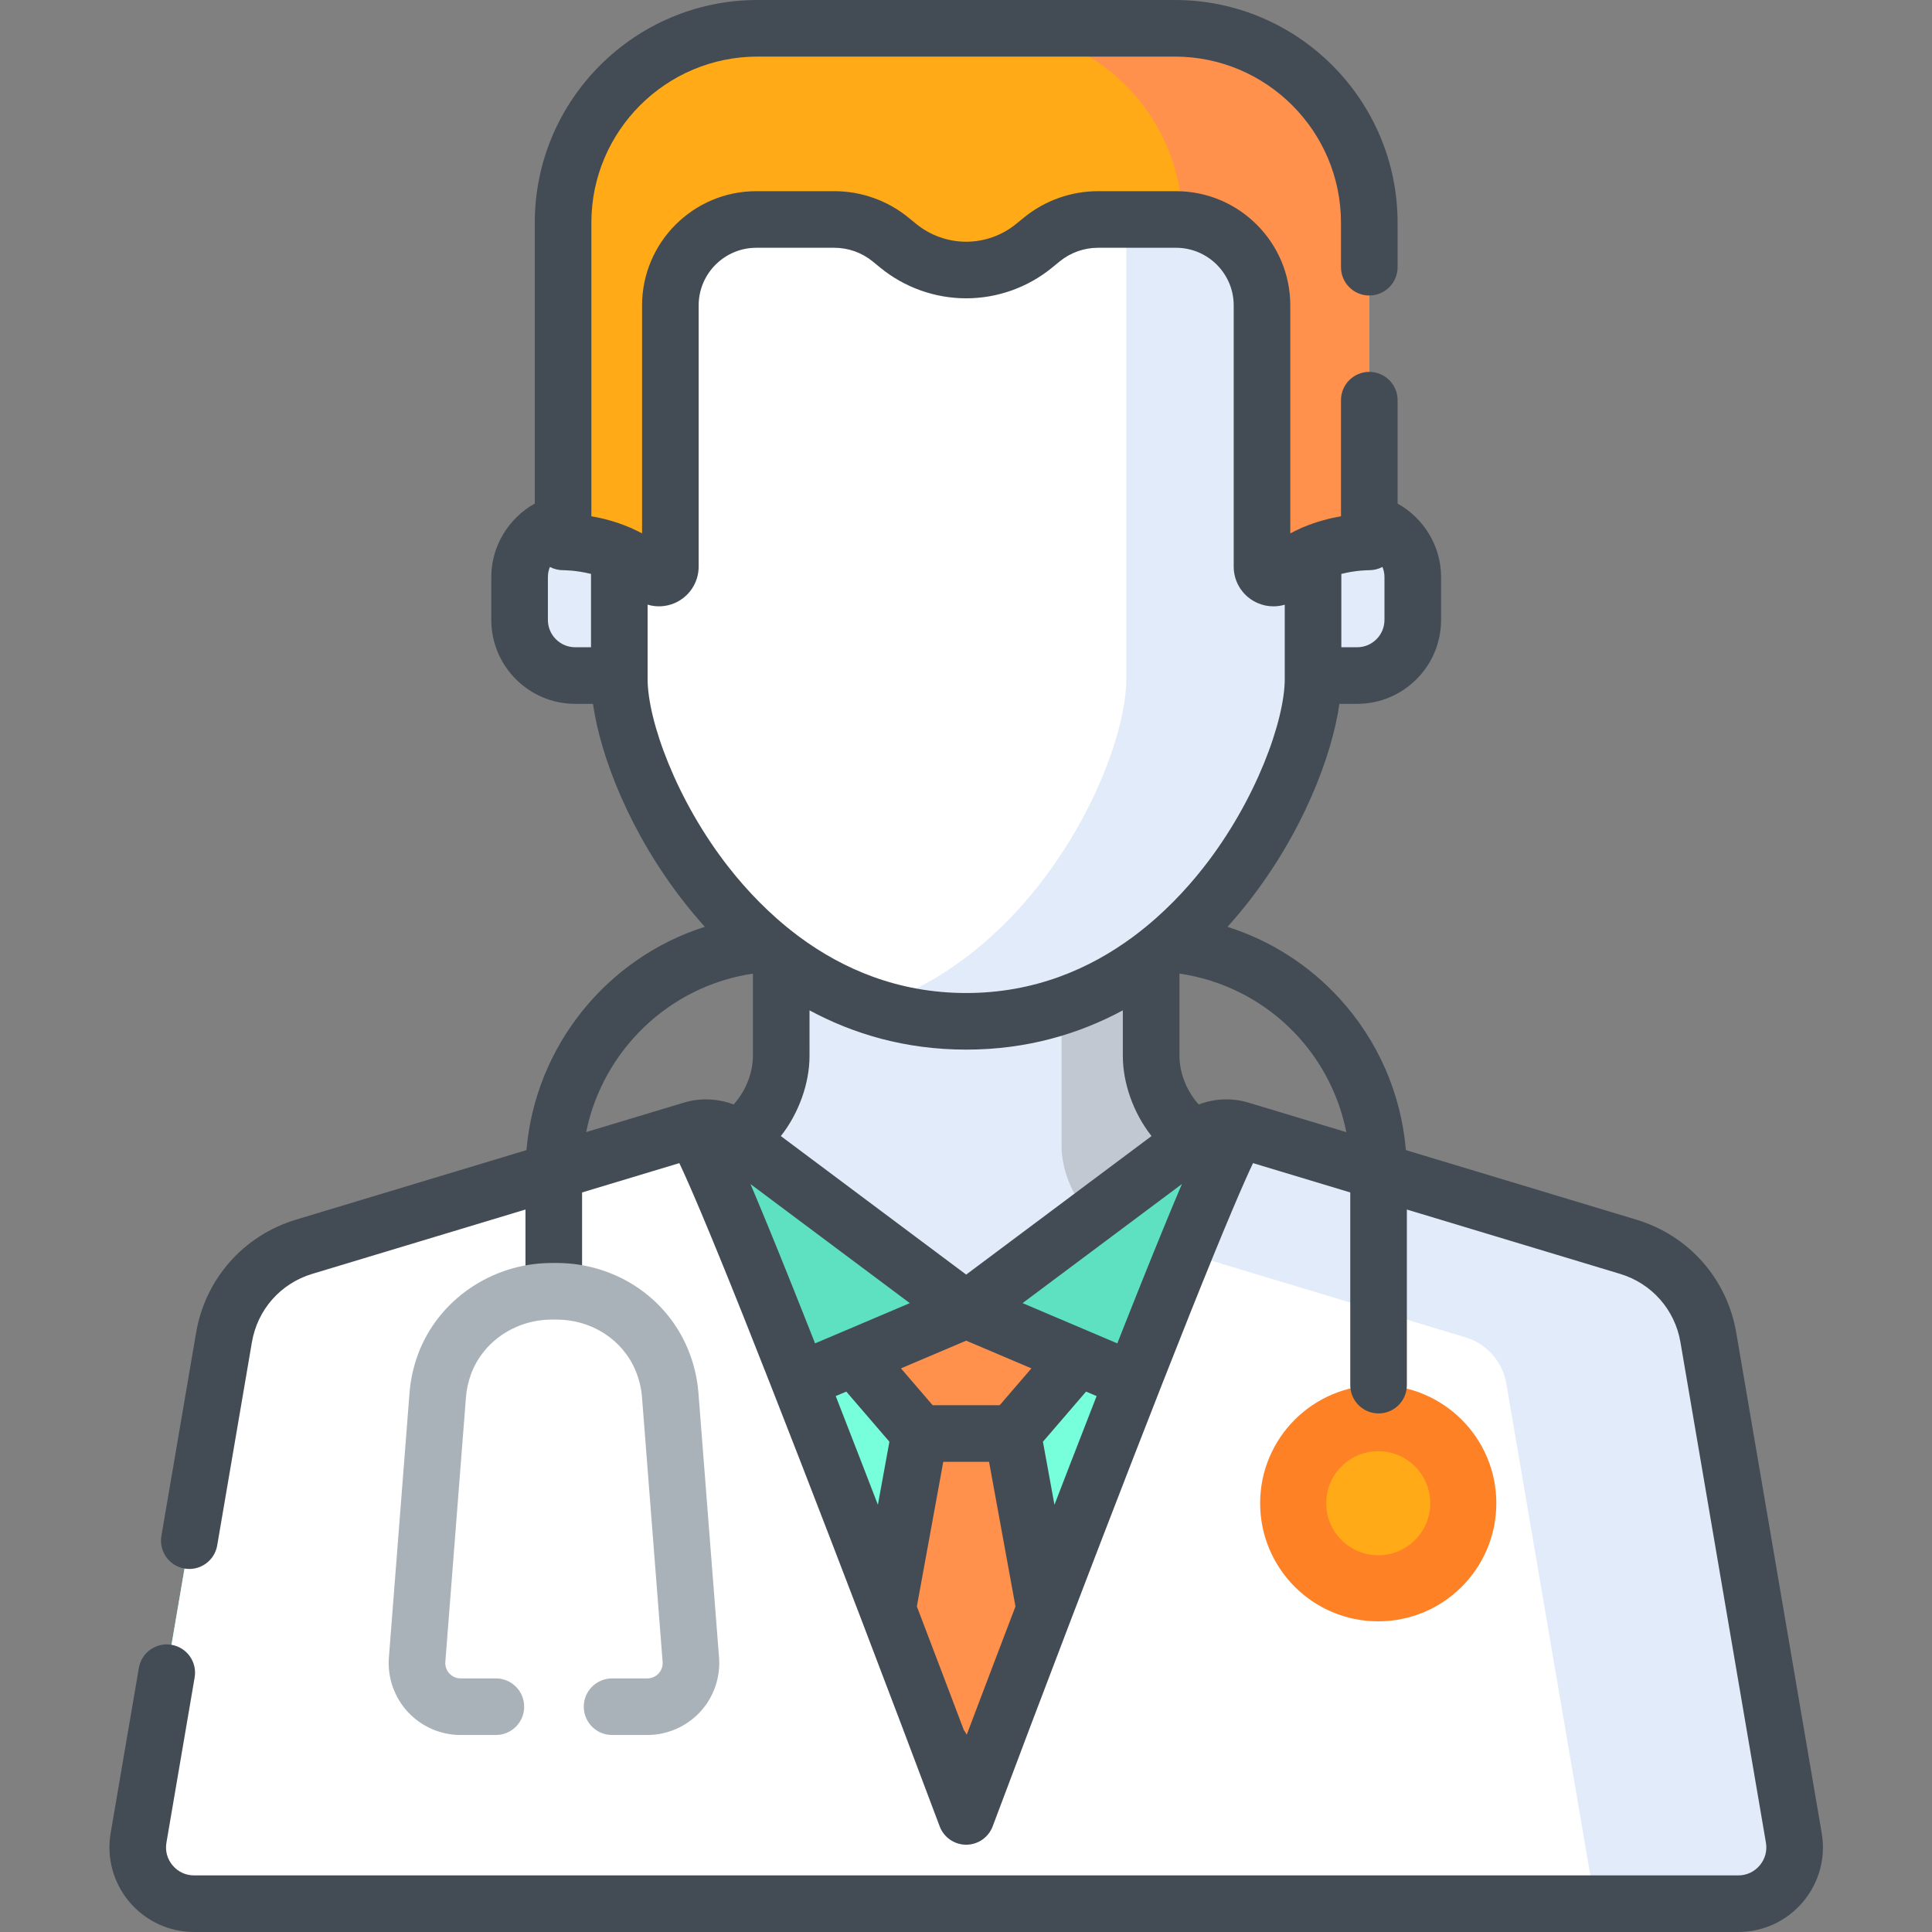 <svg viewBox="-29 0 512 512" xmlns="http://www.w3.org/2000/svg"><rect x="-29" y="0" width="512" height="512" fill="#808080" stroke="none"/><g fill="#e2ebf9"><path d="m140.543 166.219v-28.055h-17.113c-8.137 0-14.73 6.598-14.73 14.734v11.395c0 8.137 6.594 14.734 14.73 14.734h17.113zm0 0"/><path d="m330.664 138.164h-17.113v40.863h17.113c8.137 0 14.734-6.598 14.734-14.734v-11.395c0-8.137-6.598-14.734-14.734-14.734zm0 0"/><path d="m261.625 357.406 52.793-49.586-20.961-3.895c-10.113-2.031-17.395-13.77-17.395-24.086v-45.984h-98.031v45.984c0 10.316-7.277 22.055-17.395 24.086l-20.961 3.895 52.793 49.586c19.438 18.254 49.719 18.254 69.156 0zm0 0"/></g><path d="m252.324 233.855v69.727c0 10.316 7.277 22.055 17.391 24.086l18.066 5.172 26.637-25.02-20.961-3.895c-10.113-2.031-17.395-13.77-17.395-24.086v-45.984zm0 0" fill="#c1c8d2"/><path d="m288.242 301.406-61.195 45.738-61.195-45.738c-3.277-2.453-7.531-3.203-11.449-2.02l-102.809 31.02c-11.062 3.34-19.285 12.648-21.23 24.035l-22.648 132.602c-1.559 9.125 5.469 17.457 14.727 17.457h409.211c9.258 0 16.285-8.332 14.727-17.457l-22.648-132.602c-1.945-11.387-10.168-20.695-21.23-24.035l-102.805-31.02c-3.922-1.184-8.172-.434-11.453 2.02zm0 0" fill="#76ffda"/><path d="m154.402 299.387-17.688 5.336 39.031 54.621c3.074 4.301 8.719 5.887 13.586 3.82l37.715-16.02-61.195-45.738c-3.277-2.453-7.527-3.203-11.449-2.02zm0 0" fill="#5de1c0"/><path d="m264.766 363.164c4.863 2.066 10.508.48 13.582-3.82l39.031-54.621-.094-.027-17.59-5.309c-3.922-1.184-8.172-.434-11.453 2.02l-61.195 45.738zm0 0" fill="#5de1c0"/><path d="m227.047 347.145-29.66 12.598 17.34 20.156h24.641l17.34-20.156zm0 0" fill="#ff914d"/><path d="m239.367 379.898h-24.641l-22.758 124.602h70.156zm0 0" fill="#ff914d"/><path d="m289.949 42.621c-14.758-12.707-35.5-11.883-62.902-12.188-27.402.305-48.145-.52-62.902 12.188-18.82 16.207-29.02 40.273-29.02 65.113v72.203c0 24.84 31.219 90.723 91.922 90.723s91.922-65.883 91.922-90.723v-72.203c0-24.84-10.199-48.906-29.02-65.113zm0 0" fill="#fff"/><path d="m289.949 42.621c-5.863-5.047-12.672-7.957-20.465-9.652 0 .039.004.07.004.109v146.859c0 21.203-22.758 72.312-67.184 86.82 7.617 2.484 15.863 3.902 24.742 3.902 60.703 0 91.922-65.883 91.922-90.723v-72.203c0-24.84-10.199-48.906-29.02-65.113zm0 0" fill="#e2ebf9"/><path d="m227.047 481.367s-68.727-183.164-72.645-181.98l-102.809 31.02c-11.062 3.34-19.285 12.648-21.23 24.035l-22.648 132.602c-1.559 9.125 5.469 17.457 14.727 17.457h409.211c9.258 0 16.285-8.332 14.727-17.457l-22.648-132.602c-1.945-11.387-10.168-20.695-21.23-24.035l-102.805-31.02c-3.922-1.184-72.648 181.98-72.648 181.98zm0 0" fill="#fff"/><path d="m446.379 487.043-22.648-132.602c-1.945-11.391-10.168-20.699-21.23-24.035l-102.805-31.02c-1.066-.32-6.922 12.98-14.883 32.52l74.562 22.496c5.637 1.703 9.824 6.445 10.816 12.246l23.547 137.852h37.914c9.258 0 16.285-8.332 14.727-17.457zm0 0" fill="#e2ebf9"/><path d="m282.348 7.5h-110.602c-28.457 0-51.527 23.07-51.527 51.527v84.59s14.191-.32 23.309 8.703c1.898 1.879 5.125.504 5.125-2.164v-69.215c0-12.582 10.199-22.777 22.777-22.777h20.695c5.426 0 10.688 1.879 14.891 5.312l2.027 1.66c5.082 4.152 11.441 6.422 18.004 6.422s12.922-2.27 18.004-6.422l2.031-1.66c4.199-3.434 9.461-5.312 14.891-5.312h20.695c12.578 0 22.773 10.199 22.773 22.777v69.215c0 2.668 3.227 4.043 5.125 2.164 9.117-9.023 23.309-8.703 23.309-8.703v-84.59c0-28.457-23.07-51.527-51.527-51.527zm0 0" fill="#ffaa16"/><path d="m282.348 7.5h-49.484c28.191 0 51.082 22.645 51.508 50.734 11.781.875 21.07 10.703 21.07 22.707v69.215c0 2.668 3.227 4.043 5.125 2.164 9.117-9.023 23.309-8.703 23.309-8.703v-84.59c0-28.457-23.07-51.527-51.527-51.527zm0 0" fill="#ff914d"/><path d="m367.543 398.371c0 17.285-14.012 31.301-31.297 31.301s-31.297-14.016-31.297-31.301c0-17.281 14.012-31.297 31.297-31.297s31.297 14.016 31.297 31.297zm0 0" fill="#ff8125"/><path d="m350.035 398.371c0 7.617-6.176 13.789-13.789 13.789-7.613 0-13.789-6.172-13.789-13.789 0-7.613 6.176-13.785 13.789-13.785 7.613 0 13.789 6.172 13.789 13.785zm0 0" fill="#ffaa16"/><path d="m453.773 485.781-22.648-132.602c-2.441-14.289-12.578-25.77-26.457-29.953l-61.09-18.434c-1.266-14.934-7.387-29.023-17.578-40.172-8.148-8.922-18.402-15.414-29.703-19 1.934-2.145 3.727-4.281 5.371-6.371 14.527-18.477 22.305-38.832 24.285-52.723h4.711c12.262 0 22.234-9.977 22.234-22.234v-11.395c0-8.184-4.602-15.598-11.523-19.445v-27.402c0-4.145-3.359-7.5-7.5-7.5-4.145 0-7.5 3.355-7.5 7.5v30.762c-2.918.508-6.406 1.383-9.969 2.883-.363.133-.719.289-1.055.473-.801.367-1.609.754-2.41 1.188v-60.414c0-16.695-13.582-30.277-30.277-30.277h-20.695c-7.137 0-14.109 2.488-19.637 7.008l-2.031 1.656c-3.727 3.051-8.434 4.73-13.254 4.73s-9.527-1.68-13.254-4.727l-2.031-1.66c-5.527-4.52-12.5-7.008-19.641-7.008h-20.695c-16.691 0-30.273 13.582-30.273 30.277v60.414c-.805-.434-1.609-.82-2.414-1.188-.332-.184-.688-.34-1.055-.469-3.562-1.504-7.047-2.379-9.965-2.887v-77.785c0-24.277 19.75-44.027 44.027-44.027h110.602c24.277 0 44.027 19.75 44.027 44.027v11.785c0 4.145 3.355 7.5 7.5 7.5 4.141 0 7.5-3.355 7.5-7.5v-11.785c0-32.547-26.48-59.027-59.027-59.027h-110.602c-32.547 0-59.027 26.48-59.027 59.027v74.426c-6.918 3.848-11.52 11.262-11.52 19.445v11.395c0 12.262 9.973 22.234 22.23 22.234h4.711c1.98 13.891 9.758 34.246 24.285 52.723 1.645 2.086 3.434 4.223 5.363 6.367-25.977 8.25-44.922 31.609-47.273 59.176l-61.09 18.434c-13.879 4.188-24.016 15.664-26.457 29.953l-9.195 53.848c-.699 4.082 2.047 7.957 6.129 8.652 4.086.707 7.957-2.047 8.656-6.129l9.199-53.848c1.473-8.645 7.605-15.586 16-18.117l56.5-17.047v20.93c0 4.145 3.359 7.5 7.5 7.5 4.145 0 7.5-3.355 7.5-7.5v-25.457l25.77-7.773c2.426 5.105 7.312 16.348 17.133 40.961 9.109 22.855 20.242 51.59 30.93 79.547.078.246.172.48.273.715 7.379 19.312 14.539 38.223 20.66 54.539 1.098 2.93 3.895 4.867 7.023 4.867 3.125 0 5.922-1.938 7.02-4.867 6.121-16.316 13.281-35.23 20.664-54.539.102-.234.191-.469.27-.711 10.859-28.406 22.176-57.609 31.363-80.637 9.535-23.859 14.312-34.848 16.699-39.875l25.77 7.773v51.062c0 4.145 3.359 7.5 7.5 7.5s7.5-3.355 7.5-7.5v-46.535l56.5 17.047c8.395 2.531 14.527 9.477 16.004 18.117l22.648 132.602c.375 2.199-.207 4.348-1.648 6.055-1.438 1.703-3.457 2.641-5.688 2.641h-409.203c-2.23 0-4.25-.938-5.691-2.641-1.438-1.707-2.023-3.855-1.645-6.055l7.473-43.762c.699-4.082-2.047-7.957-6.129-8.652-4.078-.703-7.957 2.047-8.656 6.129l-7.473 43.762c-1.117 6.531.691 13.184 4.969 18.25 4.27 5.062 10.523 7.969 17.152 7.969h409.207c6.629 0 12.879-2.906 17.152-7.973 4.273-5.062 6.082-11.715 4.969-18.246zm-125.984-185.75-25.906-7.816c-.008-.004-.016-.004-.023-.008-.004 0-.008-.004-.012-.004-4.352-1.312-8.996-1.098-13.168.492-3.016-3.293-5.113-8.152-5.113-12.855v-21.832c22.465 3.312 39.898 20.293 44.223 42.023zm-45.535 18.402c-.336.805-.676 1.625-1.027 2.469-.109.27-.223.543-.336.812-.293.711-.594 1.438-.898 2.18-.082.195-.156.379-.238.574-.09.219-.184.453-.277.676-.156.379-.312.766-.473 1.152-.199.488-.398.977-.602 1.477-.148.355-.297.727-.445 1.09-.402.98-.809 1.984-1.227 3.008-.152.379-.305.754-.457 1.137-.23.562-.461 1.141-.691 1.715-.168.41-.332.82-.5 1.238-.223.555-.449 1.109-.676 1.676-.207.52-.422 1.051-.633 1.578-.203.508-.406 1.012-.613 1.527-.395.988-.797 1.988-1.203 3.008-.152.387-.312.785-.469 1.18-.297.746-.594 1.492-.898 2.254-.18.457-.363.922-.547 1.387-.285.715-.57 1.434-.859 2.164-.184.465-.371.934-.559 1.406-.348.883-.699 1.773-1.055 2.676-.125.312-.246.617-.367.93-.035.09-.07.176-.105.262l-7.355-3.125c-.039-.02-.078-.035-.117-.051l-17.637-7.492 42.234-31.562c-.195.457-.395.926-.598 1.402-.352.832-.715 1.703-1.086 2.59-.098.219-.191.441-.285.664zm-27.348 68.793c-1.492 3.859-2.984 7.719-4.465 11.559l-3.051-16.711 11.43-13.285 2.793 1.188c-2.137 5.469-4.367 11.211-6.707 17.25zm-55.719 0c-2.336-6.039-4.57-11.781-6.707-17.25l2.797-1.188 11.426 13.285-3.051 16.711c-1.48-3.84-2.969-7.703-4.465-11.559zm-12.652-32.398c-.359-.906-.715-1.809-1.066-2.695-.188-.469-.371-.934-.555-1.395-.285-.719-.566-1.43-.844-2.137-.195-.488-.391-.98-.582-1.465-.281-.703-.555-1.395-.832-2.082-.176-.441-.352-.891-.527-1.324-.402-1.012-.801-2.008-1.191-2.988-.227-.566-.449-1.121-.676-1.676-.18-.453-.359-.906-.539-1.352-.246-.602-.484-1.199-.723-1.789-.16-.398-.32-.797-.48-1.191-.234-.582-.469-1.164-.699-1.73-.152-.375-.297-.738-.445-1.105-.41-1.004-.809-1.988-1.199-2.949-.164-.398-.328-.801-.488-1.195-.191-.465-.375-.918-.562-1.375-.18-.438-.359-.871-.531-1.297-.082-.203-.172-.414-.25-.609-.07-.172-.137-.328-.207-.496-.367-.891-.727-1.77-1.082-2.617-.027-.07-.059-.145-.086-.211-.41-.988-.805-1.938-1.191-2.867-.055-.121-.105-.246-.156-.367-.395-.938-.777-1.855-1.148-2.734-.203-.477-.402-.945-.598-1.402l42.234 31.566-17.645 7.496c-.035.012-.066.027-.102.039l-7.363 3.129c-.035-.086-.07-.172-.105-.262-.121-.309-.238-.609-.359-.918zm-1.004-87.07c11.551 6.211 25.332 10.402 41.516 10.402s29.969-4.191 41.516-10.402v12.082c0 7.094 2.73 15.039 7.602 21.23l-49.117 36.711-49.117-36.711c4.871-6.191 7.602-14.137 7.602-21.23zm32.637 104.641-8.402-9.766 17.281-7.34 17.281 7.34-8.402 9.77h-17.758zm119.73-208.105c0 3.988-3.246 7.234-7.234 7.234h-4.195v-19.434c3.996-.996 7.203-.98 7.238-.98 1.289.016 2.543-.285 3.66-.867.332.828.531 1.723.531 2.652zm-221.699 0v-11.395c0-.93.195-1.82.527-2.652 1.117.582 2.371.887 3.664.867.051.008 3.25-.012 7.234.98v19.434h-4.195c-3.988 0-7.23-3.246-7.23-7.234zm26.426 15.645v-19.695c2.273.684 4.758.59 7.051-.371 3.934-1.641 6.477-5.457 6.477-9.715v-69.215c0-8.426 6.855-15.277 15.277-15.277h20.695c3.688 0 7.289 1.285 10.141 3.617l2.031 1.66c6.402 5.234 14.48 8.117 22.75 8.117 8.273 0 16.352-2.883 22.75-8.117l2.031-1.66c2.855-2.332 6.457-3.617 10.145-3.617h20.695c8.422 0 15.277 6.855 15.277 15.277v69.215c0 4.258 2.543 8.074 6.477 9.715 1.316.551 2.691.816 4.055.816 1.016 0 2.023-.148 2.996-.438v19.688c0 10.945-7.57 32.203-21.594 50.039-4.645 5.906-10.613 12.254-17.965 17.801-.238.156-.465.332-.684.516-11.387 8.418-26.031 14.867-44.18 14.867-18.148 0-32.793-6.449-44.184-14.867-.219-.184-.445-.359-.684-.516-7.348-5.547-13.316-11.895-17.965-17.801-14.023-17.836-21.594-39.094-21.594-50.039zm27.906 78.082v21.82c0 4.703-2.098 9.562-5.117 12.855-4.176-1.59-8.824-1.805-13.18-.488-.004 0-.008.004-.012.004l-25.887 7.809c4.379-21.535 21.871-38.68 44.195-42zm56.66 201.707c-.215-.445-.469-.863-.766-1.254-3.387-8.957-7.684-20.285-12.445-32.75l7-38.32h12.133l7 38.32c-4.984 13.055-9.465 24.863-12.922 34.004zm0 0" fill="#434c54"/><path d="m142.555 459.793h-9.348c-4.141 0-7.5-3.359-7.5-7.5 0-4.145 3.359-7.5 7.5-7.5h9.348c1.129 0 2.215-.477 2.98-1.305s1.156-1.949 1.066-3.07l-5.461-70.098c-.191-2.484-.785-4.906-1.754-7.199-3.461-8.168-11.664-13.422-20.93-13.422-.059 0-.117 0-.176 0l-1.234.012c-9.535.066-18.062 5.871-21.219 14.445-.73 1.98-1.184 4.055-1.348 6.164l-5.461 70.098c-.09 1.125.301 2.242 1.066 3.07.766.828 1.852 1.305 2.98 1.305h9.348c4.141 0 7.5 3.355 7.5 7.5 0 4.141-3.359 7.5-7.5 7.5h-9.348c-5.297 0-10.395-2.23-13.992-6.117-3.598-3.887-5.422-9.145-5.012-14.426l5.465-70.094c.27-3.484 1.02-6.91 2.223-10.184 5.305-14.402 19.445-24.152 35.191-24.266l1.234-.008h.285c15.305 0 28.918 8.836 34.738 22.57 1.605 3.785 2.578 7.785 2.898 11.887l5.461 70.094c.414 5.277-1.414 10.535-5.008 14.426-3.602 3.887-8.699 6.117-13.996 6.117zm0 0" fill="#aab2b9"/></svg>